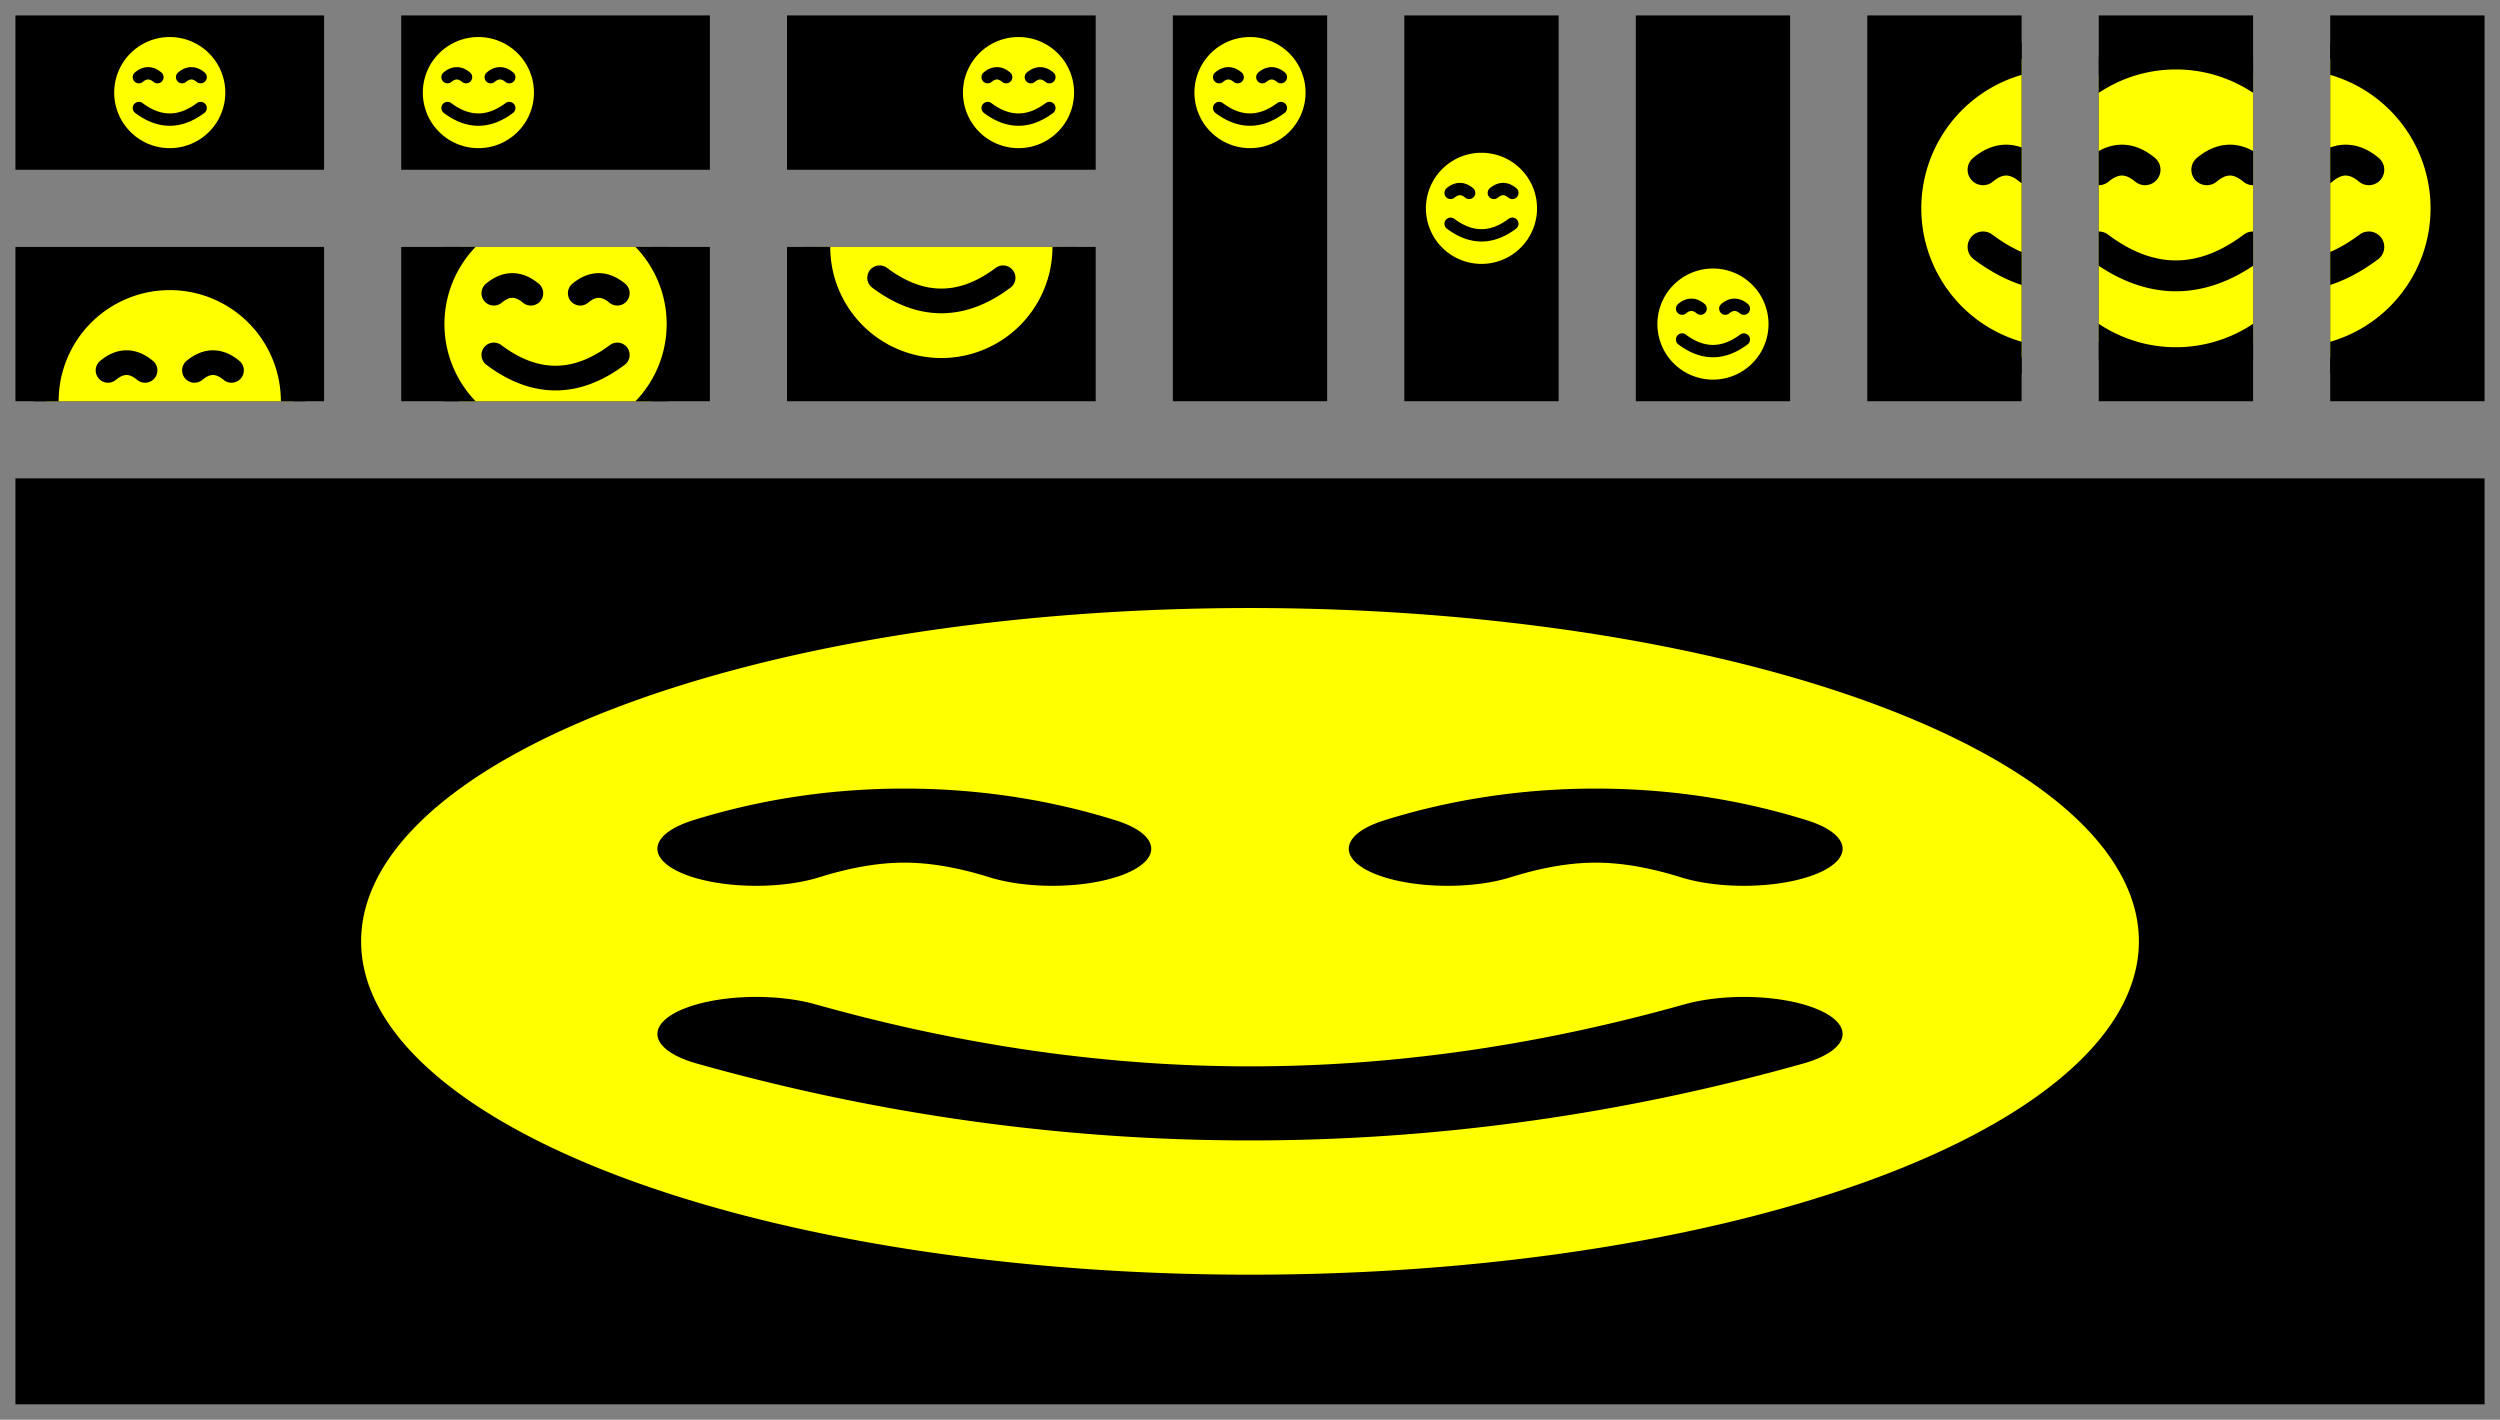 <!-- Learn about this code on MDN: https://developer.mozilla.org/en-US/docs/Web/SVG/Attribute/preserveAspectRatio -->

<svg viewBox="-1 -1 162 92" xmlns="http://www.w3.org/2000/svg">
  <rect x="-1" y="-1" width="162" height="92" fill="#808080" stroke="none"/>
  <defs>
     <path id="smiley" d="M50,10 A40,40,1,1,1,50,90 A40,40,1,1,1,50,10 M30,40 Q36,35,42,40 M58,40 Q64,35,70,40 M30,60 Q50,75,70,60 Q50,75,30,60" />
     <style type="text/css">
       path {
         fill: yellow;
         stroke: black;
         stroke-width: 8px;
         stroke-linecap: round;
         stroke-linejoin: round;
         pointer-events: none;
       }

       rect:hover, rect:active {
         outline: 1px solid red;
       }
     </style>
  </defs>
 
  <!-- (width>height) meet -->
  <rect x="0" y="0" width="20" height="10">
    <title>xMidYMid meet</title>
  </rect>
  <svg viewBox="0 0 100 100" width="20" height="10"
       preserveAspectRatio="xMidYMid meet" x="0" y="0">
    <use href="#smiley" />
  </svg>
 
  <rect x="25" y="0" width="20" height="10">
    <title>xMinYMid meet</title>
  </rect>
  <svg viewBox="0 0 100 100" width="20" height="10"
       preserveAspectRatio="xMinYMid meet" x="25" y="0">
    <use href="#smiley" />
  </svg>
 
  <rect x="50" y="0" width="20" height="10">
    <title>xMaxYMid meet</title>
  </rect>
  <svg viewBox="0 0 100 100" width="20" height="10"
       preserveAspectRatio="xMaxYMid meet" x="50" y="0">
    <use href="#smiley" />
  </svg>
 
  <!-- (width>height) slice -->
  <rect x="0" y="15" width="20" height="10">
    <title>xMidYMin slice</title>
  </rect>
  <svg viewBox="0 0 100 100" width="20" height="10"
       preserveAspectRatio="xMidYMin slice" x="0" y="15">
    <use href="#smiley" />
  </svg>
 
  <rect x="25" y="15" width="20" height="10">
    <title>xMidYMid slice</title>
  </rect>
  <svg viewBox="0 0 100 100" width="20" height="10"
       preserveAspectRatio="xMidYMid slice" x="25" y="15">
    <use href="#smiley" />
  </svg>
 
  <rect x="50" y="15" width="20" height="10">
    <title>xMidYMax slice</title>
  </rect>
  <svg viewBox="0 0 100 100" width="20" height="10"
       preserveAspectRatio="xMidYMax slice" x="50" y="15">
    <use href="#smiley" />
  </svg>
 
  <!-- (width<height) meet -->
  <rect x="75" y="0" width="10" height="25">
    <title>xMidYMin meet</title>
  </rect>
  <svg viewBox="0 0 100 100" width="10" height="25"
       preserveAspectRatio="xMidYMin meet" x="75" y="0">
    <use href="#smiley" />
  </svg>
 
  <rect x="90" y="0" width="10" height="25">
    <title>xMidYMid meet</title>
  </rect>
  <svg viewBox="0 0 100 100" width="10" height="25"
       preserveAspectRatio="xMidYMid meet" x="90" y="0">
    <use href="#smiley" />
  </svg>
 
  <rect x="105" y="0" width="10" height="25">
    <title>xMidYMax meet</title>
  </rect>
  <svg viewBox="0 0 100 100" width="10" height="25"
       preserveAspectRatio="xMidYMax meet" x="105" y="0">
    <use href="#smiley" />
  </svg>

  <!-- (width<height) slice -->
  <rect x="120" y="0" width="10" height="25">
    <title>xMinYMid slice</title>
  </rect>
  <svg viewBox="0 0 100 100" width="10" height="25"
       preserveAspectRatio="xMinYMid slice" x="120" y="0">
    <use href="#smiley" />
  </svg>
 
  <rect x="135" y="0" width="10" height="25">
    <title>xMidYMid slice</title>
  </rect>
  <svg viewBox="0 0 100 100" width="10" height="25"
       preserveAspectRatio="xMidYMid slice" x="135" y="0">
    <use href="#smiley" />
  </svg>
 
  <rect x="150" y="0" width="10" height="25">
    <title>xMaxYMid slice</title>
  </rect>
  <svg viewBox="0 0 100 100" width="10" height="25"
       preserveAspectRatio="xMaxYMid slice" x="150" y="0">
    <use href="#smiley" />
  </svg>
 
  <!-- none -->
  <rect x="0" y="30" width="160" height="60">
    <title>none</title>
  </rect>
  <svg viewBox="0 0 100 100" width="160" height="60"
       preserveAspectRatio="none" x="0" y="30">
    <use href="#smiley" />
  </svg>
</svg>
